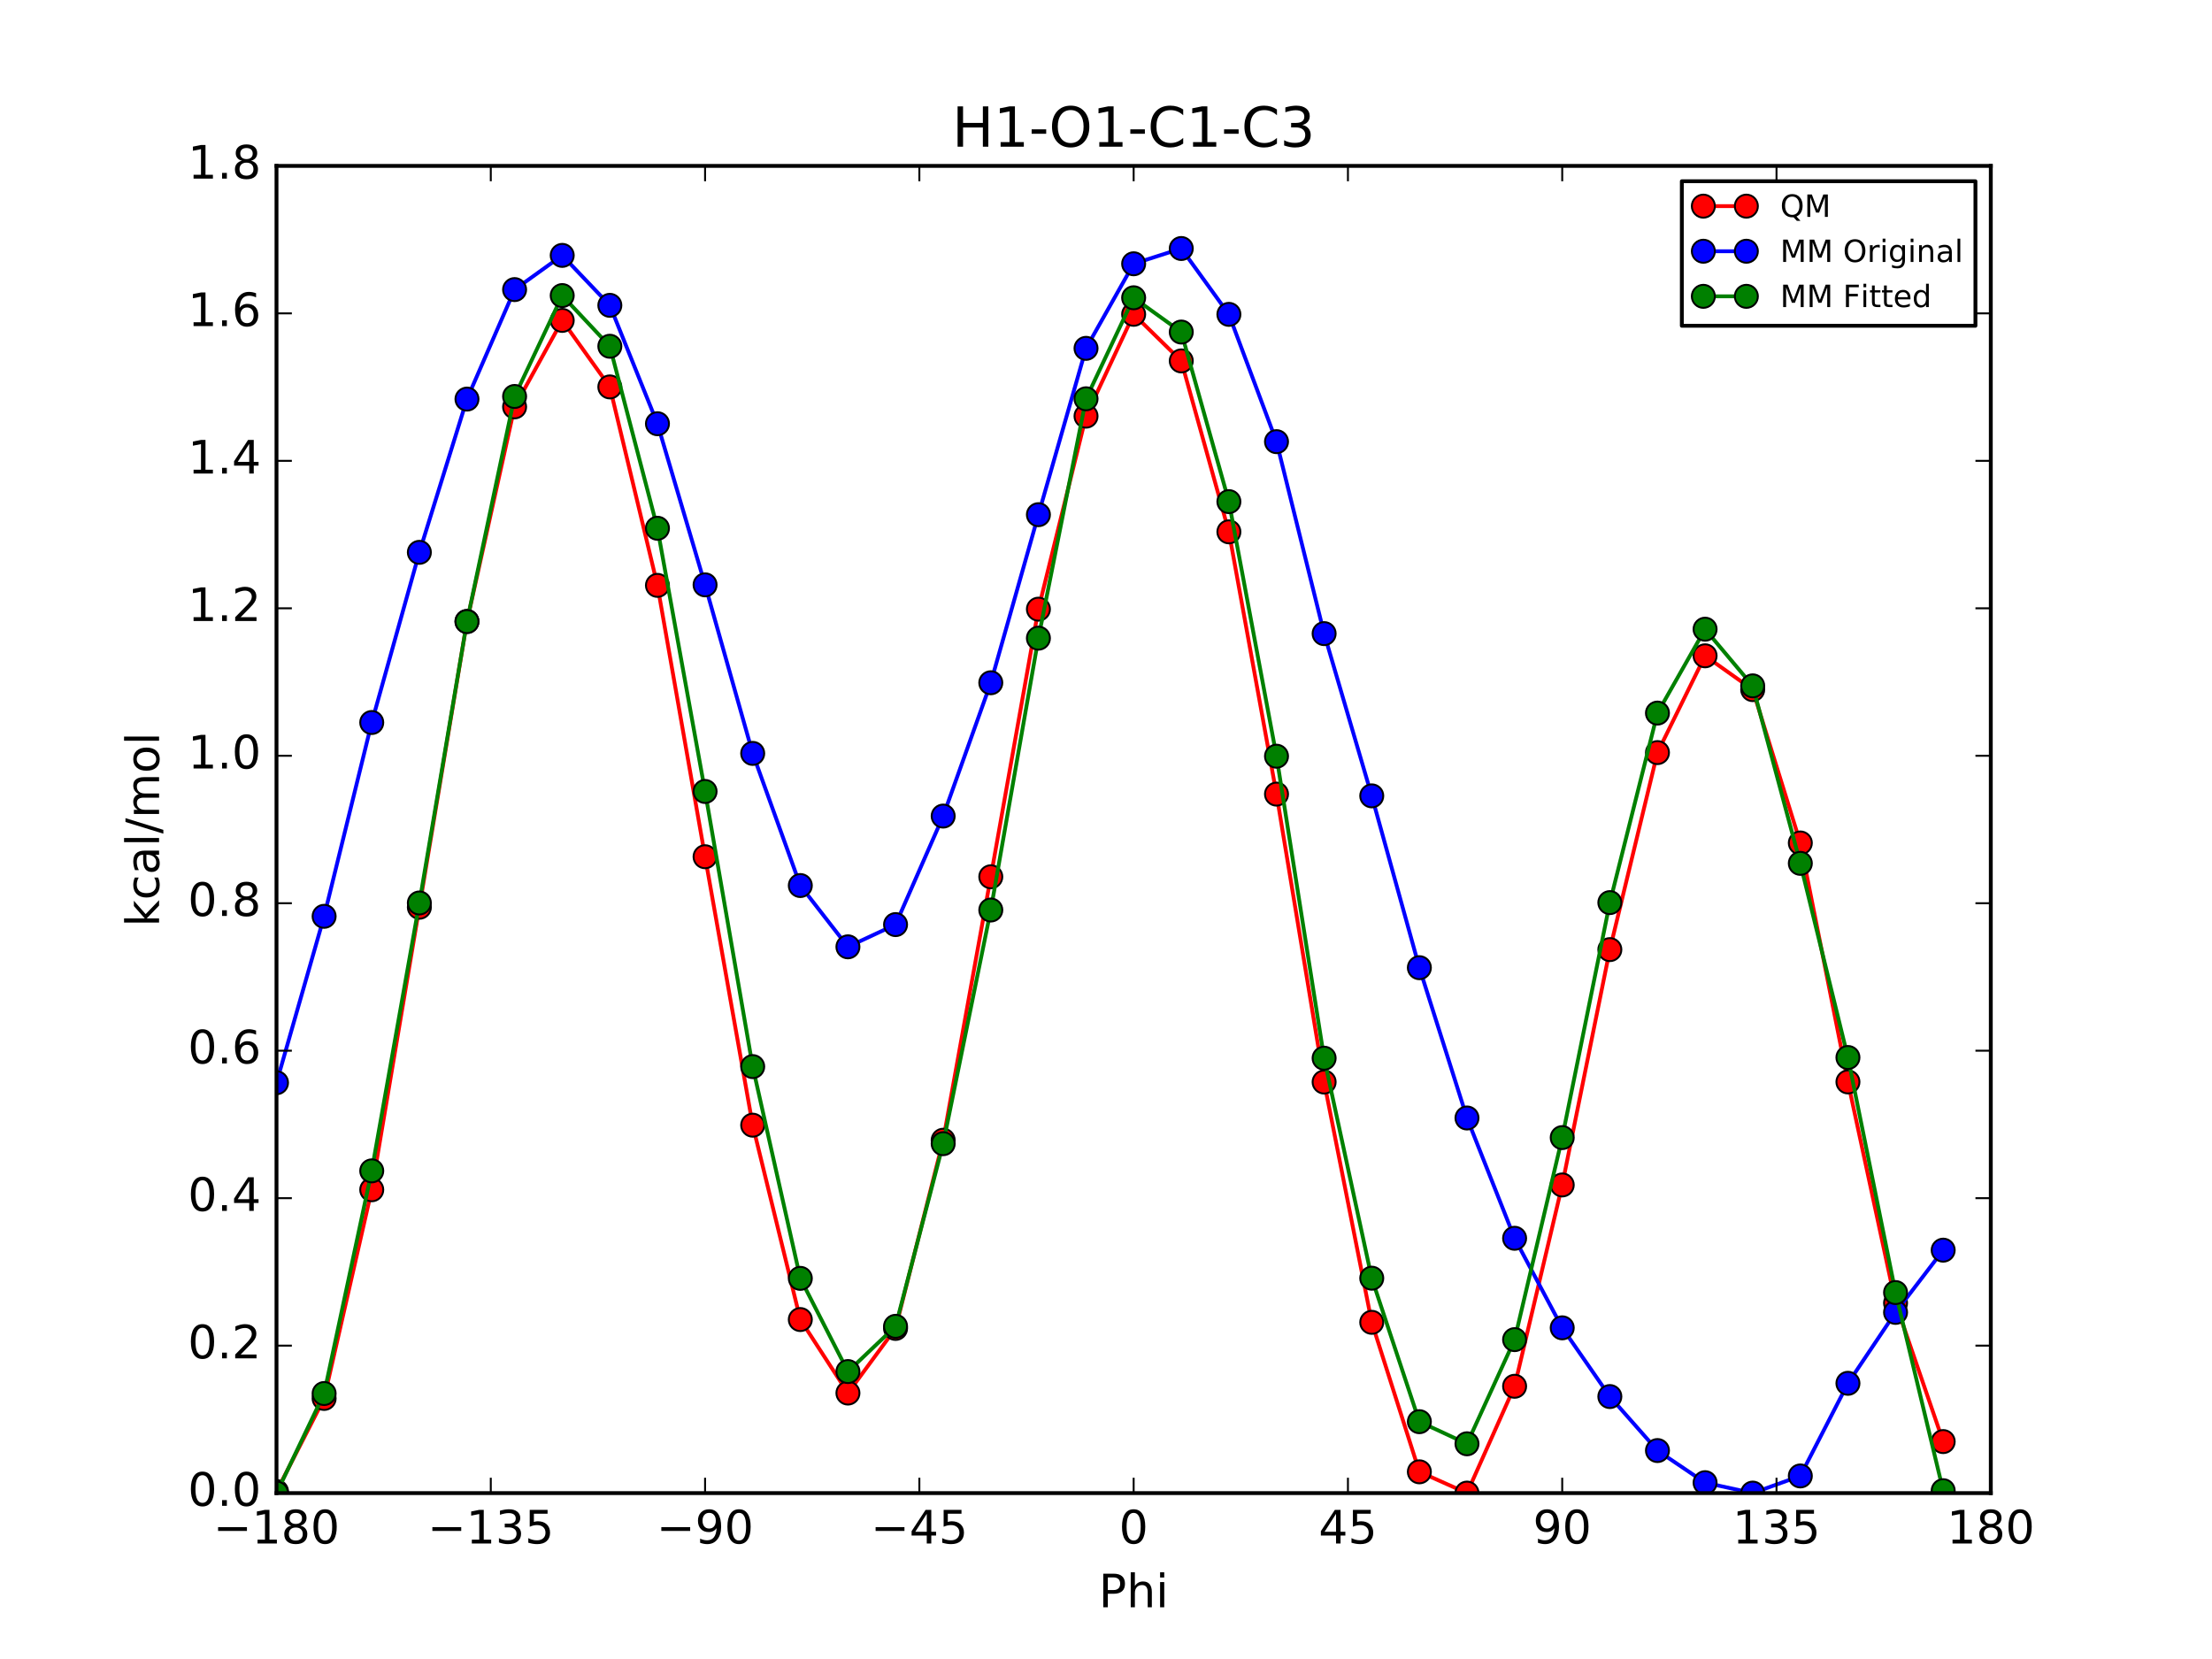 <?xml version="1.0" encoding="utf-8" standalone="no"?>
<!DOCTYPE svg PUBLIC "-//W3C//DTD SVG 1.1//EN"
  "http://www.w3.org/Graphics/SVG/1.1/DTD/svg11.dtd">
<!-- Created with matplotlib (http://matplotlib.org/) -->
<svg height="432pt" version="1.1" viewBox="0 0 576 432" width="576pt" xmlns="http://www.w3.org/2000/svg" xmlns:xlink="http://www.w3.org/1999/xlink">
 <defs>
  <style type="text/css">
*{stroke-linecap:butt;stroke-linejoin:round;stroke-miterlimit:100000;}
  </style>
 </defs>
 <g id="figure_1">
  <g id="patch_1">
   <path d="M 0 432 
L 576 432 
L 576 0 
L 0 0 
z
" style="fill:#ffffff;"/>
  </g>
  <g id="axes_1">
   <g id="patch_2">
    <path d="M 72 388.8 
L 518.4 388.8 
L 518.4 43.2 
L 72 43.2 
z
" style="fill:#ffffff;"/>
   </g>
   <g id="line2d_1">
    <path clip-path="url(#p18ab9694fd)" d="M 72.001 388.392 
L 84.4 364.149 
L 96.8 309.811 
L 109.2 236.25 
L 121.6 161.82 
L 134 105.949 
L 146.4 83.431 
L 158.8 100.755 
L 171.2 152.431 
L 183.6 223.091 
L 196 292.993 
L 208.4 343.609 
L 220.8 362.751 
L 233.2 345.918 
L 245.6 296.912 
L 258 228.31 
L 270.4 158.626 
L 282.8 108.363 
L 295.201 81.844 
L 307.6 93.981 
L 320 138.491 
L 332.4 206.787 
L 344.8 281.761 
L 357.2 344.331 
L 369.6 383.258 
L 382 388.8 
L 394.4 360.983 
L 406.8 308.558 
L 419.2 247.276 
L 431.6 195.975 
L 444 170.773 
L 456.4 179.576 
L 468.8 219.508 
L 481.2 281.731 
L 493.6 339.307 
L 506 375.385 
" style="fill:none;stroke:#ff0000;stroke-linecap:square;"/>
    <defs>
     <path d="M 0 3 
C 0.796 3 1.559 2.684 2.121 2.121 
C 2.684 1.559 3 0.796 3 0 
C 3 -0.796 2.684 -1.559 2.121 -2.121 
C 1.559 -2.684 0.796 -3 0 -3 
C -0.796 -3 -1.559 -2.684 -2.121 -2.121 
C -2.684 -1.559 -3 -0.796 -3 0 
C -3 0.796 -2.684 1.559 -2.121 2.121 
C -1.559 2.684 -0.796 3 0 3 
z
" id="m549c7f0b93" style="stroke:#000000;stroke-width:0.5;"/>
    </defs>
    <g clip-path="url(#p18ab9694fd)">
     <use style="fill:#ff0000;stroke:#000000;stroke-width:0.5;" x="72.001" xlink:href="#m549c7f0b93" y="388.392"/>
     <use style="fill:#ff0000;stroke:#000000;stroke-width:0.5;" x="84.4" xlink:href="#m549c7f0b93" y="364.149"/>
     <use style="fill:#ff0000;stroke:#000000;stroke-width:0.5;" x="96.8" xlink:href="#m549c7f0b93" y="309.811"/>
     <use style="fill:#ff0000;stroke:#000000;stroke-width:0.5;" x="109.2" xlink:href="#m549c7f0b93" y="236.25"/>
     <use style="fill:#ff0000;stroke:#000000;stroke-width:0.5;" x="121.6" xlink:href="#m549c7f0b93" y="161.82"/>
     <use style="fill:#ff0000;stroke:#000000;stroke-width:0.5;" x="134" xlink:href="#m549c7f0b93" y="105.949"/>
     <use style="fill:#ff0000;stroke:#000000;stroke-width:0.5;" x="146.4" xlink:href="#m549c7f0b93" y="83.431"/>
     <use style="fill:#ff0000;stroke:#000000;stroke-width:0.5;" x="158.8" xlink:href="#m549c7f0b93" y="100.755"/>
     <use style="fill:#ff0000;stroke:#000000;stroke-width:0.5;" x="171.2" xlink:href="#m549c7f0b93" y="152.431"/>
     <use style="fill:#ff0000;stroke:#000000;stroke-width:0.5;" x="183.6" xlink:href="#m549c7f0b93" y="223.091"/>
     <use style="fill:#ff0000;stroke:#000000;stroke-width:0.5;" x="196" xlink:href="#m549c7f0b93" y="292.993"/>
     <use style="fill:#ff0000;stroke:#000000;stroke-width:0.5;" x="208.4" xlink:href="#m549c7f0b93" y="343.609"/>
     <use style="fill:#ff0000;stroke:#000000;stroke-width:0.5;" x="220.8" xlink:href="#m549c7f0b93" y="362.751"/>
     <use style="fill:#ff0000;stroke:#000000;stroke-width:0.5;" x="233.2" xlink:href="#m549c7f0b93" y="345.918"/>
     <use style="fill:#ff0000;stroke:#000000;stroke-width:0.5;" x="245.6" xlink:href="#m549c7f0b93" y="296.912"/>
     <use style="fill:#ff0000;stroke:#000000;stroke-width:0.5;" x="258" xlink:href="#m549c7f0b93" y="228.31"/>
     <use style="fill:#ff0000;stroke:#000000;stroke-width:0.5;" x="270.4" xlink:href="#m549c7f0b93" y="158.626"/>
     <use style="fill:#ff0000;stroke:#000000;stroke-width:0.5;" x="282.8" xlink:href="#m549c7f0b93" y="108.363"/>
     <use style="fill:#ff0000;stroke:#000000;stroke-width:0.5;" x="295.201" xlink:href="#m549c7f0b93" y="81.844"/>
     <use style="fill:#ff0000;stroke:#000000;stroke-width:0.5;" x="307.6" xlink:href="#m549c7f0b93" y="93.981"/>
     <use style="fill:#ff0000;stroke:#000000;stroke-width:0.5;" x="320" xlink:href="#m549c7f0b93" y="138.491"/>
     <use style="fill:#ff0000;stroke:#000000;stroke-width:0.5;" x="332.4" xlink:href="#m549c7f0b93" y="206.787"/>
     <use style="fill:#ff0000;stroke:#000000;stroke-width:0.5;" x="344.8" xlink:href="#m549c7f0b93" y="281.761"/>
     <use style="fill:#ff0000;stroke:#000000;stroke-width:0.5;" x="357.2" xlink:href="#m549c7f0b93" y="344.331"/>
     <use style="fill:#ff0000;stroke:#000000;stroke-width:0.5;" x="369.6" xlink:href="#m549c7f0b93" y="383.258"/>
     <use style="fill:#ff0000;stroke:#000000;stroke-width:0.5;" x="382" xlink:href="#m549c7f0b93" y="388.8"/>
     <use style="fill:#ff0000;stroke:#000000;stroke-width:0.5;" x="394.4" xlink:href="#m549c7f0b93" y="360.983"/>
     <use style="fill:#ff0000;stroke:#000000;stroke-width:0.5;" x="406.8" xlink:href="#m549c7f0b93" y="308.558"/>
     <use style="fill:#ff0000;stroke:#000000;stroke-width:0.5;" x="419.2" xlink:href="#m549c7f0b93" y="247.276"/>
     <use style="fill:#ff0000;stroke:#000000;stroke-width:0.5;" x="431.6" xlink:href="#m549c7f0b93" y="195.975"/>
     <use style="fill:#ff0000;stroke:#000000;stroke-width:0.5;" x="444" xlink:href="#m549c7f0b93" y="170.773"/>
     <use style="fill:#ff0000;stroke:#000000;stroke-width:0.5;" x="456.4" xlink:href="#m549c7f0b93" y="179.576"/>
     <use style="fill:#ff0000;stroke:#000000;stroke-width:0.5;" x="468.8" xlink:href="#m549c7f0b93" y="219.508"/>
     <use style="fill:#ff0000;stroke:#000000;stroke-width:0.5;" x="481.2" xlink:href="#m549c7f0b93" y="281.731"/>
     <use style="fill:#ff0000;stroke:#000000;stroke-width:0.5;" x="493.6" xlink:href="#m549c7f0b93" y="339.307"/>
     <use style="fill:#ff0000;stroke:#000000;stroke-width:0.5;" x="506" xlink:href="#m549c7f0b93" y="375.385"/>
    </g>
   </g>
   <g id="line2d_2">
    <path clip-path="url(#p18ab9694fd)" d="M 72.001 281.941 
L 84.4 238.608 
L 96.8 188.138 
L 109.2 143.828 
L 121.6 103.922 
L 134 75.409 
L 146.4 66.503 
L 158.8 79.508 
L 171.2 110.337 
L 183.6 152.294 
L 196 196.183 
L 208.4 230.595 
L 220.8 246.552 
L 233.2 240.761 
L 245.6 212.503 
L 258 177.788 
L 270.4 134.022 
L 282.8 90.71 
L 295.201 68.687 
L 307.6 64.711 
L 320 81.861 
L 332.4 115.009 
L 344.8 164.993 
L 357.2 207.242 
L 369.6 251.984 
L 382 291.122 
L 394.4 322.443 
L 406.8 345.766 
L 419.2 363.661 
L 431.6 377.722 
L 444 386.087 
L 456.4 388.8 
L 468.8 384.334 
L 481.2 360.21 
L 493.6 341.741 
L 506 325.538 
" style="fill:none;stroke:#0000ff;stroke-linecap:square;"/>
    <defs>
     <path d="M 0 3 
C 0.796 3 1.559 2.684 2.121 2.121 
C 2.684 1.559 3 0.796 3 0 
C 3 -0.796 2.684 -1.559 2.121 -2.121 
C 1.559 -2.684 0.796 -3 0 -3 
C -0.796 -3 -1.559 -2.684 -2.121 -2.121 
C -2.684 -1.559 -3 -0.796 -3 0 
C -3 0.796 -2.684 1.559 -2.121 2.121 
C -1.559 2.684 -0.796 3 0 3 
z
" id="m01d3c3a327" style="stroke:#000000;stroke-width:0.5;"/>
    </defs>
    <g clip-path="url(#p18ab9694fd)">
     <use style="fill:#0000ff;stroke:#000000;stroke-width:0.5;" x="72.001" xlink:href="#m01d3c3a327" y="281.941"/>
     <use style="fill:#0000ff;stroke:#000000;stroke-width:0.5;" x="84.4" xlink:href="#m01d3c3a327" y="238.608"/>
     <use style="fill:#0000ff;stroke:#000000;stroke-width:0.5;" x="96.8" xlink:href="#m01d3c3a327" y="188.138"/>
     <use style="fill:#0000ff;stroke:#000000;stroke-width:0.5;" x="109.2" xlink:href="#m01d3c3a327" y="143.828"/>
     <use style="fill:#0000ff;stroke:#000000;stroke-width:0.5;" x="121.6" xlink:href="#m01d3c3a327" y="103.922"/>
     <use style="fill:#0000ff;stroke:#000000;stroke-width:0.5;" x="134" xlink:href="#m01d3c3a327" y="75.409"/>
     <use style="fill:#0000ff;stroke:#000000;stroke-width:0.5;" x="146.4" xlink:href="#m01d3c3a327" y="66.503"/>
     <use style="fill:#0000ff;stroke:#000000;stroke-width:0.5;" x="158.8" xlink:href="#m01d3c3a327" y="79.508"/>
     <use style="fill:#0000ff;stroke:#000000;stroke-width:0.5;" x="171.2" xlink:href="#m01d3c3a327" y="110.337"/>
     <use style="fill:#0000ff;stroke:#000000;stroke-width:0.5;" x="183.6" xlink:href="#m01d3c3a327" y="152.294"/>
     <use style="fill:#0000ff;stroke:#000000;stroke-width:0.5;" x="196" xlink:href="#m01d3c3a327" y="196.183"/>
     <use style="fill:#0000ff;stroke:#000000;stroke-width:0.5;" x="208.4" xlink:href="#m01d3c3a327" y="230.595"/>
     <use style="fill:#0000ff;stroke:#000000;stroke-width:0.5;" x="220.8" xlink:href="#m01d3c3a327" y="246.552"/>
     <use style="fill:#0000ff;stroke:#000000;stroke-width:0.5;" x="233.2" xlink:href="#m01d3c3a327" y="240.761"/>
     <use style="fill:#0000ff;stroke:#000000;stroke-width:0.5;" x="245.6" xlink:href="#m01d3c3a327" y="212.503"/>
     <use style="fill:#0000ff;stroke:#000000;stroke-width:0.5;" x="258" xlink:href="#m01d3c3a327" y="177.788"/>
     <use style="fill:#0000ff;stroke:#000000;stroke-width:0.5;" x="270.4" xlink:href="#m01d3c3a327" y="134.022"/>
     <use style="fill:#0000ff;stroke:#000000;stroke-width:0.5;" x="282.8" xlink:href="#m01d3c3a327" y="90.71"/>
     <use style="fill:#0000ff;stroke:#000000;stroke-width:0.5;" x="295.201" xlink:href="#m01d3c3a327" y="68.687"/>
     <use style="fill:#0000ff;stroke:#000000;stroke-width:0.5;" x="307.6" xlink:href="#m01d3c3a327" y="64.711"/>
     <use style="fill:#0000ff;stroke:#000000;stroke-width:0.5;" x="320" xlink:href="#m01d3c3a327" y="81.861"/>
     <use style="fill:#0000ff;stroke:#000000;stroke-width:0.5;" x="332.4" xlink:href="#m01d3c3a327" y="115.009"/>
     <use style="fill:#0000ff;stroke:#000000;stroke-width:0.5;" x="344.8" xlink:href="#m01d3c3a327" y="164.993"/>
     <use style="fill:#0000ff;stroke:#000000;stroke-width:0.5;" x="357.2" xlink:href="#m01d3c3a327" y="207.242"/>
     <use style="fill:#0000ff;stroke:#000000;stroke-width:0.5;" x="369.6" xlink:href="#m01d3c3a327" y="251.984"/>
     <use style="fill:#0000ff;stroke:#000000;stroke-width:0.5;" x="382" xlink:href="#m01d3c3a327" y="291.122"/>
     <use style="fill:#0000ff;stroke:#000000;stroke-width:0.5;" x="394.4" xlink:href="#m01d3c3a327" y="322.443"/>
     <use style="fill:#0000ff;stroke:#000000;stroke-width:0.5;" x="406.8" xlink:href="#m01d3c3a327" y="345.766"/>
     <use style="fill:#0000ff;stroke:#000000;stroke-width:0.5;" x="419.2" xlink:href="#m01d3c3a327" y="363.661"/>
     <use style="fill:#0000ff;stroke:#000000;stroke-width:0.5;" x="431.6" xlink:href="#m01d3c3a327" y="377.722"/>
     <use style="fill:#0000ff;stroke:#000000;stroke-width:0.5;" x="444" xlink:href="#m01d3c3a327" y="386.087"/>
     <use style="fill:#0000ff;stroke:#000000;stroke-width:0.5;" x="456.4" xlink:href="#m01d3c3a327" y="388.8"/>
     <use style="fill:#0000ff;stroke:#000000;stroke-width:0.5;" x="468.8" xlink:href="#m01d3c3a327" y="384.334"/>
     <use style="fill:#0000ff;stroke:#000000;stroke-width:0.5;" x="481.2" xlink:href="#m01d3c3a327" y="360.21"/>
     <use style="fill:#0000ff;stroke:#000000;stroke-width:0.5;" x="493.6" xlink:href="#m01d3c3a327" y="341.741"/>
     <use style="fill:#0000ff;stroke:#000000;stroke-width:0.5;" x="506" xlink:href="#m01d3c3a327" y="325.538"/>
    </g>
   </g>
   <g id="line2d_3">
    <path clip-path="url(#p18ab9694fd)" d="M 72.001 388.8 
L 84.4 362.87 
L 96.8 304.892 
L 109.2 235.132 
L 121.6 161.854 
L 134 103.237 
L 146.4 76.965 
L 158.8 90.165 
L 171.2 137.559 
L 183.6 206.097 
L 196 277.741 
L 208.4 332.883 
L 220.8 357.15 
L 233.2 345.372 
L 245.6 297.812 
L 258 236.967 
L 270.4 166.179 
L 282.8 103.845 
L 295.201 77.541 
L 307.6 86.465 
L 320 130.623 
L 332.4 196.916 
L 344.8 275.552 
L 357.2 332.837 
L 369.6 370.204 
L 382 375.96 
L 394.4 348.838 
L 406.8 296.227 
L 419.2 235.036 
L 431.6 185.686 
L 444 163.841 
L 456.4 178.598 
L 468.8 224.817 
L 481.2 275.369 
L 493.6 336.58 
L 506 388.173 
" style="fill:none;stroke:#008000;stroke-linecap:square;"/>
    <defs>
     <path d="M 0 3 
C 0.796 3 1.559 2.684 2.121 2.121 
C 2.684 1.559 3 0.796 3 0 
C 3 -0.796 2.684 -1.559 2.121 -2.121 
C 1.559 -2.684 0.796 -3 0 -3 
C -0.796 -3 -1.559 -2.684 -2.121 -2.121 
C -2.684 -1.559 -3 -0.796 -3 0 
C -3 0.796 -2.684 1.559 -2.121 2.121 
C -1.559 2.684 -0.796 3 0 3 
z
" id="mece16e02de" style="stroke:#000000;stroke-width:0.5;"/>
    </defs>
    <g clip-path="url(#p18ab9694fd)">
     <use style="fill:#008000;stroke:#000000;stroke-width:0.5;" x="72.001" xlink:href="#mece16e02de" y="388.8"/>
     <use style="fill:#008000;stroke:#000000;stroke-width:0.5;" x="84.4" xlink:href="#mece16e02de" y="362.87"/>
     <use style="fill:#008000;stroke:#000000;stroke-width:0.5;" x="96.8" xlink:href="#mece16e02de" y="304.892"/>
     <use style="fill:#008000;stroke:#000000;stroke-width:0.5;" x="109.2" xlink:href="#mece16e02de" y="235.132"/>
     <use style="fill:#008000;stroke:#000000;stroke-width:0.5;" x="121.6" xlink:href="#mece16e02de" y="161.854"/>
     <use style="fill:#008000;stroke:#000000;stroke-width:0.5;" x="134" xlink:href="#mece16e02de" y="103.237"/>
     <use style="fill:#008000;stroke:#000000;stroke-width:0.5;" x="146.4" xlink:href="#mece16e02de" y="76.965"/>
     <use style="fill:#008000;stroke:#000000;stroke-width:0.5;" x="158.8" xlink:href="#mece16e02de" y="90.165"/>
     <use style="fill:#008000;stroke:#000000;stroke-width:0.5;" x="171.2" xlink:href="#mece16e02de" y="137.559"/>
     <use style="fill:#008000;stroke:#000000;stroke-width:0.5;" x="183.6" xlink:href="#mece16e02de" y="206.097"/>
     <use style="fill:#008000;stroke:#000000;stroke-width:0.5;" x="196" xlink:href="#mece16e02de" y="277.741"/>
     <use style="fill:#008000;stroke:#000000;stroke-width:0.5;" x="208.4" xlink:href="#mece16e02de" y="332.883"/>
     <use style="fill:#008000;stroke:#000000;stroke-width:0.5;" x="220.8" xlink:href="#mece16e02de" y="357.15"/>
     <use style="fill:#008000;stroke:#000000;stroke-width:0.5;" x="233.2" xlink:href="#mece16e02de" y="345.372"/>
     <use style="fill:#008000;stroke:#000000;stroke-width:0.5;" x="245.6" xlink:href="#mece16e02de" y="297.812"/>
     <use style="fill:#008000;stroke:#000000;stroke-width:0.5;" x="258" xlink:href="#mece16e02de" y="236.967"/>
     <use style="fill:#008000;stroke:#000000;stroke-width:0.5;" x="270.4" xlink:href="#mece16e02de" y="166.179"/>
     <use style="fill:#008000;stroke:#000000;stroke-width:0.5;" x="282.8" xlink:href="#mece16e02de" y="103.845"/>
     <use style="fill:#008000;stroke:#000000;stroke-width:0.5;" x="295.201" xlink:href="#mece16e02de" y="77.541"/>
     <use style="fill:#008000;stroke:#000000;stroke-width:0.5;" x="307.6" xlink:href="#mece16e02de" y="86.465"/>
     <use style="fill:#008000;stroke:#000000;stroke-width:0.5;" x="320" xlink:href="#mece16e02de" y="130.623"/>
     <use style="fill:#008000;stroke:#000000;stroke-width:0.5;" x="332.4" xlink:href="#mece16e02de" y="196.916"/>
     <use style="fill:#008000;stroke:#000000;stroke-width:0.5;" x="344.8" xlink:href="#mece16e02de" y="275.552"/>
     <use style="fill:#008000;stroke:#000000;stroke-width:0.5;" x="357.2" xlink:href="#mece16e02de" y="332.837"/>
     <use style="fill:#008000;stroke:#000000;stroke-width:0.5;" x="369.6" xlink:href="#mece16e02de" y="370.204"/>
     <use style="fill:#008000;stroke:#000000;stroke-width:0.5;" x="382" xlink:href="#mece16e02de" y="375.96"/>
     <use style="fill:#008000;stroke:#000000;stroke-width:0.5;" x="394.4" xlink:href="#mece16e02de" y="348.838"/>
     <use style="fill:#008000;stroke:#000000;stroke-width:0.5;" x="406.8" xlink:href="#mece16e02de" y="296.227"/>
     <use style="fill:#008000;stroke:#000000;stroke-width:0.5;" x="419.2" xlink:href="#mece16e02de" y="235.036"/>
     <use style="fill:#008000;stroke:#000000;stroke-width:0.5;" x="431.6" xlink:href="#mece16e02de" y="185.686"/>
     <use style="fill:#008000;stroke:#000000;stroke-width:0.5;" x="444" xlink:href="#mece16e02de" y="163.841"/>
     <use style="fill:#008000;stroke:#000000;stroke-width:0.5;" x="456.4" xlink:href="#mece16e02de" y="178.598"/>
     <use style="fill:#008000;stroke:#000000;stroke-width:0.5;" x="468.8" xlink:href="#mece16e02de" y="224.817"/>
     <use style="fill:#008000;stroke:#000000;stroke-width:0.5;" x="481.2" xlink:href="#mece16e02de" y="275.369"/>
     <use style="fill:#008000;stroke:#000000;stroke-width:0.5;" x="493.6" xlink:href="#mece16e02de" y="336.58"/>
     <use style="fill:#008000;stroke:#000000;stroke-width:0.5;" x="506" xlink:href="#mece16e02de" y="388.173"/>
    </g>
   </g>
   <g id="patch_3">
    <path d="M 72 388.8 
L 72 43.2 
" style="fill:none;stroke:#000000;stroke-linecap:square;stroke-linejoin:miter;"/>
   </g>
   <g id="patch_4">
    <path d="M 72 388.8 
L 518.4 388.8 
" style="fill:none;stroke:#000000;stroke-linecap:square;stroke-linejoin:miter;"/>
   </g>
   <g id="patch_5">
    <path d="M 518.4 388.8 
L 518.4 43.2 
" style="fill:none;stroke:#000000;stroke-linecap:square;stroke-linejoin:miter;"/>
   </g>
   <g id="patch_6">
    <path d="M 72 43.2 
L 518.4 43.2 
" style="fill:none;stroke:#000000;stroke-linecap:square;stroke-linejoin:miter;"/>
   </g>
   <g id="matplotlib.axis_1">
    <g id="xtick_1">
     <g id="line2d_4">
      <defs>
       <path d="M 0 0 
L 0 -4 
" id="m869a54bdab" style="stroke:#000000;stroke-width:0.5;"/>
      </defs>
      <g>
       <use style="stroke:#000000;stroke-width:0.5;" x="72.0" xlink:href="#m869a54bdab" y="388.8"/>
      </g>
     </g>
     <g id="line2d_5">
      <defs>
       <path d="M 0 0 
L 0 4 
" id="me9885d2e60" style="stroke:#000000;stroke-width:0.5;"/>
      </defs>
      <g>
       <use style="stroke:#000000;stroke-width:0.5;" x="72.0" xlink:href="#me9885d2e60" y="43.2"/>
      </g>
     </g>
     <g id="text_1">
      <!-- −180 -->
      <defs>
       <path d="M 31.781 34.625 
Q 24.75 34.625 20.719 30.859 
Q 16.703 27.094 16.703 20.516 
Q 16.703 13.922 20.719 10.156 
Q 24.75 6.391 31.781 6.391 
Q 38.812 6.391 42.859 10.172 
Q 46.922 13.969 46.922 20.516 
Q 46.922 27.094 42.891 30.859 
Q 38.875 34.625 31.781 34.625 
M 21.922 38.812 
Q 15.578 40.375 12.031 44.719 
Q 8.5 49.078 8.5 55.328 
Q 8.5 64.062 14.719 69.141 
Q 20.953 74.219 31.781 74.219 
Q 42.672 74.219 48.875 69.141 
Q 55.078 64.062 55.078 55.328 
Q 55.078 49.078 51.531 44.719 
Q 48 40.375 41.703 38.812 
Q 48.828 37.156 52.797 32.312 
Q 56.781 27.484 56.781 20.516 
Q 56.781 9.906 50.312 4.234 
Q 43.844 -1.422 31.781 -1.422 
Q 19.734 -1.422 13.25 4.234 
Q 6.781 9.906 6.781 20.516 
Q 6.781 27.484 10.781 32.312 
Q 14.797 37.156 21.922 38.812 
M 18.312 54.391 
Q 18.312 48.734 21.844 45.562 
Q 25.391 42.391 31.781 42.391 
Q 38.141 42.391 41.719 45.562 
Q 45.312 48.734 45.312 54.391 
Q 45.312 60.062 41.719 63.234 
Q 38.141 66.406 31.781 66.406 
Q 25.391 66.406 21.844 63.234 
Q 18.312 60.062 18.312 54.391 
" id="BitstreamVeraSans-Roman-38"/>
       <path d="M 12.406 8.297 
L 28.516 8.297 
L 28.516 63.922 
L 10.984 60.406 
L 10.984 69.391 
L 28.422 72.906 
L 38.281 72.906 
L 38.281 8.297 
L 54.391 8.297 
L 54.391 0 
L 12.406 0 
z
" id="BitstreamVeraSans-Roman-31"/>
       <path d="M 10.594 35.5 
L 73.188 35.5 
L 73.188 27.203 
L 10.594 27.203 
z
" id="BitstreamVeraSans-Roman-2212"/>
       <path d="M 31.781 66.406 
Q 24.172 66.406 20.328 58.906 
Q 16.5 51.422 16.5 36.375 
Q 16.5 21.391 20.328 13.891 
Q 24.172 6.391 31.781 6.391 
Q 39.453 6.391 43.281 13.891 
Q 47.125 21.391 47.125 36.375 
Q 47.125 51.422 43.281 58.906 
Q 39.453 66.406 31.781 66.406 
M 31.781 74.219 
Q 44.047 74.219 50.516 64.516 
Q 56.984 54.828 56.984 36.375 
Q 56.984 17.969 50.516 8.266 
Q 44.047 -1.422 31.781 -1.422 
Q 19.531 -1.422 13.062 8.266 
Q 6.594 17.969 6.594 36.375 
Q 6.594 54.828 13.062 64.516 
Q 19.531 74.219 31.781 74.219 
" id="BitstreamVeraSans-Roman-30"/>
      </defs>
      <g transform="translate(55.52 401.918)scale(0.12 -0.12)">
       <use xlink:href="#BitstreamVeraSans-Roman-2212"/>
       <use x="83.789" xlink:href="#BitstreamVeraSans-Roman-31"/>
       <use x="147.412" xlink:href="#BitstreamVeraSans-Roman-38"/>
       <use x="211.035" xlink:href="#BitstreamVeraSans-Roman-30"/>
      </g>
     </g>
    </g>
    <g id="xtick_2">
     <g id="line2d_6">
      <g>
       <use style="stroke:#000000;stroke-width:0.5;" x="127.8" xlink:href="#m869a54bdab" y="388.8"/>
      </g>
     </g>
     <g id="line2d_7">
      <g>
       <use style="stroke:#000000;stroke-width:0.5;" x="127.8" xlink:href="#me9885d2e60" y="43.2"/>
      </g>
     </g>
     <g id="text_2">
      <!-- −135 -->
      <defs>
       <path d="M 10.797 72.906 
L 49.516 72.906 
L 49.516 64.594 
L 19.828 64.594 
L 19.828 46.734 
Q 21.969 47.469 24.109 47.828 
Q 26.266 48.188 28.422 48.188 
Q 40.625 48.188 47.75 41.5 
Q 54.891 34.812 54.891 23.391 
Q 54.891 11.625 47.562 5.094 
Q 40.234 -1.422 26.906 -1.422 
Q 22.312 -1.422 17.547 -0.641 
Q 12.797 0.141 7.719 1.703 
L 7.719 11.625 
Q 12.109 9.234 16.797 8.062 
Q 21.484 6.891 26.703 6.891 
Q 35.156 6.891 40.078 11.328 
Q 45.016 15.766 45.016 23.391 
Q 45.016 31 40.078 35.438 
Q 35.156 39.891 26.703 39.891 
Q 22.75 39.891 18.812 39.016 
Q 14.891 38.141 10.797 36.281 
z
" id="BitstreamVeraSans-Roman-35"/>
       <path d="M 40.578 39.312 
Q 47.656 37.797 51.625 33 
Q 55.609 28.219 55.609 21.188 
Q 55.609 10.406 48.188 4.484 
Q 40.766 -1.422 27.094 -1.422 
Q 22.516 -1.422 17.656 -0.516 
Q 12.797 0.391 7.625 2.203 
L 7.625 11.719 
Q 11.719 9.328 16.594 8.109 
Q 21.484 6.891 26.812 6.891 
Q 36.078 6.891 40.938 10.547 
Q 45.797 14.203 45.797 21.188 
Q 45.797 27.641 41.281 31.266 
Q 36.766 34.906 28.719 34.906 
L 20.219 34.906 
L 20.219 43.016 
L 29.109 43.016 
Q 36.375 43.016 40.234 45.922 
Q 44.094 48.828 44.094 54.297 
Q 44.094 59.906 40.109 62.906 
Q 36.141 65.922 28.719 65.922 
Q 24.656 65.922 20.016 65.031 
Q 15.375 64.156 9.812 62.312 
L 9.812 71.094 
Q 15.438 72.656 20.344 73.438 
Q 25.25 74.219 29.594 74.219 
Q 40.828 74.219 47.359 69.109 
Q 53.906 64.016 53.906 55.328 
Q 53.906 49.266 50.438 45.094 
Q 46.969 40.922 40.578 39.312 
" id="BitstreamVeraSans-Roman-33"/>
      </defs>
      <g transform="translate(111.32 401.918)scale(0.12 -0.12)">
       <use xlink:href="#BitstreamVeraSans-Roman-2212"/>
       <use x="83.789" xlink:href="#BitstreamVeraSans-Roman-31"/>
       <use x="147.412" xlink:href="#BitstreamVeraSans-Roman-33"/>
       <use x="211.035" xlink:href="#BitstreamVeraSans-Roman-35"/>
      </g>
     </g>
    </g>
    <g id="xtick_3">
     <g id="line2d_8">
      <g>
       <use style="stroke:#000000;stroke-width:0.5;" x="183.6" xlink:href="#m869a54bdab" y="388.8"/>
      </g>
     </g>
     <g id="line2d_9">
      <g>
       <use style="stroke:#000000;stroke-width:0.5;" x="183.6" xlink:href="#me9885d2e60" y="43.2"/>
      </g>
     </g>
     <g id="text_3">
      <!-- −90 -->
      <defs>
       <path d="M 10.984 1.516 
L 10.984 10.5 
Q 14.703 8.734 18.5 7.812 
Q 22.312 6.891 25.984 6.891 
Q 35.75 6.891 40.891 13.453 
Q 46.047 20.016 46.781 33.406 
Q 43.953 29.203 39.594 26.953 
Q 35.25 24.703 29.984 24.703 
Q 19.047 24.703 12.672 31.312 
Q 6.297 37.938 6.297 49.422 
Q 6.297 60.641 12.938 67.422 
Q 19.578 74.219 30.609 74.219 
Q 43.266 74.219 49.922 64.516 
Q 56.594 54.828 56.594 36.375 
Q 56.594 19.141 48.406 8.859 
Q 40.234 -1.422 26.422 -1.422 
Q 22.703 -1.422 18.891 -0.688 
Q 15.094 0.047 10.984 1.516 
M 30.609 32.422 
Q 37.25 32.422 41.125 36.953 
Q 45.016 41.5 45.016 49.422 
Q 45.016 57.281 41.125 61.844 
Q 37.25 66.406 30.609 66.406 
Q 23.969 66.406 20.094 61.844 
Q 16.219 57.281 16.219 49.422 
Q 16.219 41.5 20.094 36.953 
Q 23.969 32.422 30.609 32.422 
" id="BitstreamVeraSans-Roman-39"/>
      </defs>
      <g transform="translate(170.937 401.918)scale(0.12 -0.12)">
       <use xlink:href="#BitstreamVeraSans-Roman-2212"/>
       <use x="83.789" xlink:href="#BitstreamVeraSans-Roman-39"/>
       <use x="147.412" xlink:href="#BitstreamVeraSans-Roman-30"/>
      </g>
     </g>
    </g>
    <g id="xtick_4">
     <g id="line2d_10">
      <g>
       <use style="stroke:#000000;stroke-width:0.5;" x="239.4" xlink:href="#m869a54bdab" y="388.8"/>
      </g>
     </g>
     <g id="line2d_11">
      <g>
       <use style="stroke:#000000;stroke-width:0.5;" x="239.4" xlink:href="#me9885d2e60" y="43.2"/>
      </g>
     </g>
     <g id="text_4">
      <!-- −45 -->
      <defs>
       <path d="M 37.797 64.312 
L 12.891 25.391 
L 37.797 25.391 
z
M 35.203 72.906 
L 47.609 72.906 
L 47.609 25.391 
L 58.016 25.391 
L 58.016 17.188 
L 47.609 17.188 
L 47.609 0 
L 37.797 0 
L 37.797 17.188 
L 4.891 17.188 
L 4.891 26.703 
z
" id="BitstreamVeraSans-Roman-34"/>
      </defs>
      <g transform="translate(226.737 401.918)scale(0.12 -0.12)">
       <use xlink:href="#BitstreamVeraSans-Roman-2212"/>
       <use x="83.789" xlink:href="#BitstreamVeraSans-Roman-34"/>
       <use x="147.412" xlink:href="#BitstreamVeraSans-Roman-35"/>
      </g>
     </g>
    </g>
    <g id="xtick_5">
     <g id="line2d_12">
      <g>
       <use style="stroke:#000000;stroke-width:0.5;" x="295.2" xlink:href="#m869a54bdab" y="388.8"/>
      </g>
     </g>
     <g id="line2d_13">
      <g>
       <use style="stroke:#000000;stroke-width:0.5;" x="295.2" xlink:href="#me9885d2e60" y="43.2"/>
      </g>
     </g>
     <g id="text_5">
      <!-- 0 -->
      <g transform="translate(291.382 401.918)scale(0.12 -0.12)">
       <use xlink:href="#BitstreamVeraSans-Roman-30"/>
      </g>
     </g>
    </g>
    <g id="xtick_6">
     <g id="line2d_14">
      <g>
       <use style="stroke:#000000;stroke-width:0.5;" x="351.0" xlink:href="#m869a54bdab" y="388.8"/>
      </g>
     </g>
     <g id="line2d_15">
      <g>
       <use style="stroke:#000000;stroke-width:0.5;" x="351.0" xlink:href="#me9885d2e60" y="43.2"/>
      </g>
     </g>
     <g id="text_6">
      <!-- 45 -->
      <g transform="translate(343.365 401.918)scale(0.12 -0.12)">
       <use xlink:href="#BitstreamVeraSans-Roman-34"/>
       <use x="63.623" xlink:href="#BitstreamVeraSans-Roman-35"/>
      </g>
     </g>
    </g>
    <g id="xtick_7">
     <g id="line2d_16">
      <g>
       <use style="stroke:#000000;stroke-width:0.5;" x="406.8" xlink:href="#m869a54bdab" y="388.8"/>
      </g>
     </g>
     <g id="line2d_17">
      <g>
       <use style="stroke:#000000;stroke-width:0.5;" x="406.8" xlink:href="#me9885d2e60" y="43.2"/>
      </g>
     </g>
     <g id="text_7">
      <!-- 90 -->
      <g transform="translate(399.165 401.918)scale(0.12 -0.12)">
       <use xlink:href="#BitstreamVeraSans-Roman-39"/>
       <use x="63.623" xlink:href="#BitstreamVeraSans-Roman-30"/>
      </g>
     </g>
    </g>
    <g id="xtick_8">
     <g id="line2d_18">
      <g>
       <use style="stroke:#000000;stroke-width:0.5;" x="462.6" xlink:href="#m869a54bdab" y="388.8"/>
      </g>
     </g>
     <g id="line2d_19">
      <g>
       <use style="stroke:#000000;stroke-width:0.5;" x="462.6" xlink:href="#me9885d2e60" y="43.2"/>
      </g>
     </g>
     <g id="text_8">
      <!-- 135 -->
      <g transform="translate(451.147 401.918)scale(0.12 -0.12)">
       <use xlink:href="#BitstreamVeraSans-Roman-31"/>
       <use x="63.623" xlink:href="#BitstreamVeraSans-Roman-33"/>
       <use x="127.246" xlink:href="#BitstreamVeraSans-Roman-35"/>
      </g>
     </g>
    </g>
    <g id="xtick_9">
     <g id="line2d_20">
      <g>
       <use style="stroke:#000000;stroke-width:0.5;" x="518.4" xlink:href="#m869a54bdab" y="388.8"/>
      </g>
     </g>
     <g id="line2d_21">
      <g>
       <use style="stroke:#000000;stroke-width:0.5;" x="518.4" xlink:href="#me9885d2e60" y="43.2"/>
      </g>
     </g>
     <g id="text_9">
      <!-- 180 -->
      <g transform="translate(506.947 401.918)scale(0.12 -0.12)">
       <use xlink:href="#BitstreamVeraSans-Roman-31"/>
       <use x="63.623" xlink:href="#BitstreamVeraSans-Roman-38"/>
       <use x="127.246" xlink:href="#BitstreamVeraSans-Roman-30"/>
      </g>
     </g>
    </g>
    <g id="text_10">
     <!-- Phi -->
     <defs>
      <path d="M 19.672 64.797 
L 19.672 37.406 
L 32.078 37.406 
Q 38.969 37.406 42.719 40.969 
Q 46.484 44.531 46.484 51.125 
Q 46.484 57.672 42.719 61.234 
Q 38.969 64.797 32.078 64.797 
z
M 9.812 72.906 
L 32.078 72.906 
Q 44.344 72.906 50.609 67.359 
Q 56.891 61.812 56.891 51.125 
Q 56.891 40.328 50.609 34.812 
Q 44.344 29.297 32.078 29.297 
L 19.672 29.297 
L 19.672 0 
L 9.812 0 
z
" id="BitstreamVeraSans-Roman-50"/>
      <path d="M 9.422 54.688 
L 18.406 54.688 
L 18.406 0 
L 9.422 0 
z
M 9.422 75.984 
L 18.406 75.984 
L 18.406 64.594 
L 9.422 64.594 
z
" id="BitstreamVeraSans-Roman-69"/>
      <path d="M 54.891 33.016 
L 54.891 0 
L 45.906 0 
L 45.906 32.719 
Q 45.906 40.484 42.875 44.328 
Q 39.844 48.188 33.797 48.188 
Q 26.516 48.188 22.312 43.547 
Q 18.109 38.922 18.109 30.906 
L 18.109 0 
L 9.078 0 
L 9.078 75.984 
L 18.109 75.984 
L 18.109 46.188 
Q 21.344 51.125 25.703 53.562 
Q 30.078 56 35.797 56 
Q 45.219 56 50.047 50.172 
Q 54.891 44.344 54.891 33.016 
" id="BitstreamVeraSans-Roman-68"/>
     </defs>
     <g transform="translate(286.113 418.532)scale(0.12 -0.12)">
      <use xlink:href="#BitstreamVeraSans-Roman-50"/>
      <use x="60.303" xlink:href="#BitstreamVeraSans-Roman-68"/>
      <use x="123.682" xlink:href="#BitstreamVeraSans-Roman-69"/>
     </g>
    </g>
   </g>
   <g id="matplotlib.axis_2">
    <g id="ytick_1">
     <g id="line2d_22">
      <defs>
       <path d="M 0 0 
L 4 0 
" id="me49ad460f6" style="stroke:#000000;stroke-width:0.5;"/>
      </defs>
      <g>
       <use style="stroke:#000000;stroke-width:0.5;" x="72.0" xlink:href="#me49ad460f6" y="388.8"/>
      </g>
     </g>
     <g id="line2d_23">
      <defs>
       <path d="M 0 0 
L -4 0 
" id="me92f49261c" style="stroke:#000000;stroke-width:0.5;"/>
      </defs>
      <g>
       <use style="stroke:#000000;stroke-width:0.5;" x="518.4" xlink:href="#me92f49261c" y="388.8"/>
      </g>
     </g>
     <g id="text_11">
      <!-- 0.0 -->
      <defs>
       <path d="M 10.688 12.406 
L 21 12.406 
L 21 0 
L 10.688 0 
z
" id="BitstreamVeraSans-Roman-2e"/>
      </defs>
      <g transform="translate(48.916 392.111)scale(0.12 -0.12)">
       <use xlink:href="#BitstreamVeraSans-Roman-30"/>
       <use x="63.623" xlink:href="#BitstreamVeraSans-Roman-2e"/>
       <use x="95.41" xlink:href="#BitstreamVeraSans-Roman-30"/>
      </g>
     </g>
    </g>
    <g id="ytick_2">
     <g id="line2d_24">
      <g>
       <use style="stroke:#000000;stroke-width:0.5;" x="72.0" xlink:href="#me49ad460f6" y="350.4"/>
      </g>
     </g>
     <g id="line2d_25">
      <g>
       <use style="stroke:#000000;stroke-width:0.5;" x="518.4" xlink:href="#me92f49261c" y="350.4"/>
      </g>
     </g>
     <g id="text_12">
      <!-- 0.2 -->
      <defs>
       <path d="M 19.188 8.297 
L 53.609 8.297 
L 53.609 0 
L 7.328 0 
L 7.328 8.297 
Q 12.938 14.109 22.625 23.891 
Q 32.328 33.688 34.812 36.531 
Q 39.547 41.844 41.422 45.531 
Q 43.312 49.219 43.312 52.781 
Q 43.312 58.594 39.234 62.25 
Q 35.156 65.922 28.609 65.922 
Q 23.969 65.922 18.812 64.312 
Q 13.672 62.703 7.812 59.422 
L 7.812 69.391 
Q 13.766 71.781 18.938 73 
Q 24.125 74.219 28.422 74.219 
Q 39.75 74.219 46.484 68.547 
Q 53.219 62.891 53.219 53.422 
Q 53.219 48.922 51.531 44.891 
Q 49.859 40.875 45.406 35.406 
Q 44.188 33.984 37.641 27.219 
Q 31.109 20.453 19.188 8.297 
" id="BitstreamVeraSans-Roman-32"/>
      </defs>
      <g transform="translate(48.916 353.711)scale(0.12 -0.12)">
       <use xlink:href="#BitstreamVeraSans-Roman-30"/>
       <use x="63.623" xlink:href="#BitstreamVeraSans-Roman-2e"/>
       <use x="95.41" xlink:href="#BitstreamVeraSans-Roman-32"/>
      </g>
     </g>
    </g>
    <g id="ytick_3">
     <g id="line2d_26">
      <g>
       <use style="stroke:#000000;stroke-width:0.5;" x="72.0" xlink:href="#me49ad460f6" y="312.0"/>
      </g>
     </g>
     <g id="line2d_27">
      <g>
       <use style="stroke:#000000;stroke-width:0.5;" x="518.4" xlink:href="#me92f49261c" y="312.0"/>
      </g>
     </g>
     <g id="text_13">
      <!-- 0.4 -->
      <g transform="translate(48.916 315.311)scale(0.12 -0.12)">
       <use xlink:href="#BitstreamVeraSans-Roman-30"/>
       <use x="63.623" xlink:href="#BitstreamVeraSans-Roman-2e"/>
       <use x="95.41" xlink:href="#BitstreamVeraSans-Roman-34"/>
      </g>
     </g>
    </g>
    <g id="ytick_4">
     <g id="line2d_28">
      <g>
       <use style="stroke:#000000;stroke-width:0.5;" x="72.0" xlink:href="#me49ad460f6" y="273.6"/>
      </g>
     </g>
     <g id="line2d_29">
      <g>
       <use style="stroke:#000000;stroke-width:0.5;" x="518.4" xlink:href="#me92f49261c" y="273.6"/>
      </g>
     </g>
     <g id="text_14">
      <!-- 0.6 -->
      <defs>
       <path d="M 33.016 40.375 
Q 26.375 40.375 22.484 35.828 
Q 18.609 31.297 18.609 23.391 
Q 18.609 15.531 22.484 10.953 
Q 26.375 6.391 33.016 6.391 
Q 39.656 6.391 43.531 10.953 
Q 47.406 15.531 47.406 23.391 
Q 47.406 31.297 43.531 35.828 
Q 39.656 40.375 33.016 40.375 
M 52.594 71.297 
L 52.594 62.312 
Q 48.875 64.062 45.094 64.984 
Q 41.312 65.922 37.594 65.922 
Q 27.828 65.922 22.672 59.328 
Q 17.531 52.734 16.797 39.406 
Q 19.672 43.656 24.016 45.922 
Q 28.375 48.188 33.594 48.188 
Q 44.578 48.188 50.953 41.516 
Q 57.328 34.859 57.328 23.391 
Q 57.328 12.156 50.688 5.359 
Q 44.047 -1.422 33.016 -1.422 
Q 20.359 -1.422 13.672 8.266 
Q 6.984 17.969 6.984 36.375 
Q 6.984 53.656 15.188 63.938 
Q 23.391 74.219 37.203 74.219 
Q 40.922 74.219 44.703 73.484 
Q 48.484 72.75 52.594 71.297 
" id="BitstreamVeraSans-Roman-36"/>
      </defs>
      <g transform="translate(48.916 276.911)scale(0.12 -0.12)">
       <use xlink:href="#BitstreamVeraSans-Roman-30"/>
       <use x="63.623" xlink:href="#BitstreamVeraSans-Roman-2e"/>
       <use x="95.41" xlink:href="#BitstreamVeraSans-Roman-36"/>
      </g>
     </g>
    </g>
    <g id="ytick_5">
     <g id="line2d_30">
      <g>
       <use style="stroke:#000000;stroke-width:0.5;" x="72.0" xlink:href="#me49ad460f6" y="235.2"/>
      </g>
     </g>
     <g id="line2d_31">
      <g>
       <use style="stroke:#000000;stroke-width:0.5;" x="518.4" xlink:href="#me92f49261c" y="235.2"/>
      </g>
     </g>
     <g id="text_15">
      <!-- 0.8 -->
      <g transform="translate(48.916 238.511)scale(0.12 -0.12)">
       <use xlink:href="#BitstreamVeraSans-Roman-30"/>
       <use x="63.623" xlink:href="#BitstreamVeraSans-Roman-2e"/>
       <use x="95.41" xlink:href="#BitstreamVeraSans-Roman-38"/>
      </g>
     </g>
    </g>
    <g id="ytick_6">
     <g id="line2d_32">
      <g>
       <use style="stroke:#000000;stroke-width:0.5;" x="72.0" xlink:href="#me49ad460f6" y="196.8"/>
      </g>
     </g>
     <g id="line2d_33">
      <g>
       <use style="stroke:#000000;stroke-width:0.5;" x="518.4" xlink:href="#me92f49261c" y="196.8"/>
      </g>
     </g>
     <g id="text_16">
      <!-- 1.0 -->
      <g transform="translate(48.916 200.111)scale(0.12 -0.12)">
       <use xlink:href="#BitstreamVeraSans-Roman-31"/>
       <use x="63.623" xlink:href="#BitstreamVeraSans-Roman-2e"/>
       <use x="95.41" xlink:href="#BitstreamVeraSans-Roman-30"/>
      </g>
     </g>
    </g>
    <g id="ytick_7">
     <g id="line2d_34">
      <g>
       <use style="stroke:#000000;stroke-width:0.5;" x="72.0" xlink:href="#me49ad460f6" y="158.4"/>
      </g>
     </g>
     <g id="line2d_35">
      <g>
       <use style="stroke:#000000;stroke-width:0.5;" x="518.4" xlink:href="#me92f49261c" y="158.4"/>
      </g>
     </g>
     <g id="text_17">
      <!-- 1.2 -->
      <g transform="translate(48.916 161.711)scale(0.12 -0.12)">
       <use xlink:href="#BitstreamVeraSans-Roman-31"/>
       <use x="63.623" xlink:href="#BitstreamVeraSans-Roman-2e"/>
       <use x="95.41" xlink:href="#BitstreamVeraSans-Roman-32"/>
      </g>
     </g>
    </g>
    <g id="ytick_8">
     <g id="line2d_36">
      <g>
       <use style="stroke:#000000;stroke-width:0.5;" x="72.0" xlink:href="#me49ad460f6" y="120.0"/>
      </g>
     </g>
     <g id="line2d_37">
      <g>
       <use style="stroke:#000000;stroke-width:0.5;" x="518.4" xlink:href="#me92f49261c" y="120.0"/>
      </g>
     </g>
     <g id="text_18">
      <!-- 1.4 -->
      <g transform="translate(48.916 123.311)scale(0.12 -0.12)">
       <use xlink:href="#BitstreamVeraSans-Roman-31"/>
       <use x="63.623" xlink:href="#BitstreamVeraSans-Roman-2e"/>
       <use x="95.41" xlink:href="#BitstreamVeraSans-Roman-34"/>
      </g>
     </g>
    </g>
    <g id="ytick_9">
     <g id="line2d_38">
      <g>
       <use style="stroke:#000000;stroke-width:0.5;" x="72.0" xlink:href="#me49ad460f6" y="81.6"/>
      </g>
     </g>
     <g id="line2d_39">
      <g>
       <use style="stroke:#000000;stroke-width:0.5;" x="518.4" xlink:href="#me92f49261c" y="81.6"/>
      </g>
     </g>
     <g id="text_19">
      <!-- 1.6 -->
      <g transform="translate(48.916 84.911)scale(0.12 -0.12)">
       <use xlink:href="#BitstreamVeraSans-Roman-31"/>
       <use x="63.623" xlink:href="#BitstreamVeraSans-Roman-2e"/>
       <use x="95.41" xlink:href="#BitstreamVeraSans-Roman-36"/>
      </g>
     </g>
    </g>
    <g id="ytick_10">
     <g id="line2d_40">
      <g>
       <use style="stroke:#000000;stroke-width:0.5;" x="72.0" xlink:href="#me49ad460f6" y="43.2"/>
      </g>
     </g>
     <g id="line2d_41">
      <g>
       <use style="stroke:#000000;stroke-width:0.5;" x="518.4" xlink:href="#me92f49261c" y="43.2"/>
      </g>
     </g>
     <g id="text_20">
      <!-- 1.8 -->
      <g transform="translate(48.916 46.511)scale(0.12 -0.12)">
       <use xlink:href="#BitstreamVeraSans-Roman-31"/>
       <use x="63.623" xlink:href="#BitstreamVeraSans-Roman-2e"/>
       <use x="95.41" xlink:href="#BitstreamVeraSans-Roman-38"/>
      </g>
     </g>
    </g>
    <g id="text_21">
     <!-- kcal/mol -->
     <defs>
      <path d="M 34.281 27.484 
Q 23.391 27.484 19.188 25 
Q 14.984 22.516 14.984 16.5 
Q 14.984 11.719 18.141 8.906 
Q 21.297 6.109 26.703 6.109 
Q 34.188 6.109 38.703 11.406 
Q 43.219 16.703 43.219 25.484 
L 43.219 27.484 
z
M 52.203 31.203 
L 52.203 0 
L 43.219 0 
L 43.219 8.297 
Q 40.141 3.328 35.547 0.953 
Q 30.953 -1.422 24.312 -1.422 
Q 15.922 -1.422 10.953 3.297 
Q 6 8.016 6 15.922 
Q 6 25.141 12.172 29.828 
Q 18.359 34.516 30.609 34.516 
L 43.219 34.516 
L 43.219 35.406 
Q 43.219 41.609 39.141 45 
Q 35.062 48.391 27.688 48.391 
Q 23 48.391 18.547 47.266 
Q 14.109 46.141 10.016 43.891 
L 10.016 52.203 
Q 14.938 54.109 19.578 55.047 
Q 24.219 56 28.609 56 
Q 40.484 56 46.344 49.844 
Q 52.203 43.703 52.203 31.203 
" id="BitstreamVeraSans-Roman-61"/>
      <path d="M 25.391 72.906 
L 33.688 72.906 
L 8.297 -9.281 
L 0 -9.281 
z
" id="BitstreamVeraSans-Roman-2f"/>
      <path d="M 9.078 75.984 
L 18.109 75.984 
L 18.109 31.109 
L 44.922 54.688 
L 56.391 54.688 
L 27.391 29.109 
L 57.625 0 
L 45.906 0 
L 18.109 26.703 
L 18.109 0 
L 9.078 0 
z
" id="BitstreamVeraSans-Roman-6b"/>
      <path d="M 48.781 52.594 
L 48.781 44.188 
Q 44.969 46.297 41.141 47.344 
Q 37.312 48.391 33.406 48.391 
Q 24.656 48.391 19.812 42.844 
Q 14.984 37.312 14.984 27.297 
Q 14.984 17.281 19.812 11.734 
Q 24.656 6.203 33.406 6.203 
Q 37.312 6.203 41.141 7.25 
Q 44.969 8.297 48.781 10.406 
L 48.781 2.094 
Q 45.016 0.344 40.984 -0.531 
Q 36.969 -1.422 32.422 -1.422 
Q 20.062 -1.422 12.781 6.344 
Q 5.516 14.109 5.516 27.297 
Q 5.516 40.672 12.859 48.328 
Q 20.219 56 33.016 56 
Q 37.156 56 41.109 55.141 
Q 45.062 54.297 48.781 52.594 
" id="BitstreamVeraSans-Roman-63"/>
      <path d="M 9.422 75.984 
L 18.406 75.984 
L 18.406 0 
L 9.422 0 
z
" id="BitstreamVeraSans-Roman-6c"/>
      <path d="M 52 44.188 
Q 55.375 50.25 60.062 53.125 
Q 64.75 56 71.094 56 
Q 79.641 56 84.281 50.016 
Q 88.922 44.047 88.922 33.016 
L 88.922 0 
L 79.891 0 
L 79.891 32.719 
Q 79.891 40.578 77.094 44.375 
Q 74.312 48.188 68.609 48.188 
Q 61.625 48.188 57.562 43.547 
Q 53.516 38.922 53.516 30.906 
L 53.516 0 
L 44.484 0 
L 44.484 32.719 
Q 44.484 40.625 41.703 44.406 
Q 38.922 48.188 33.109 48.188 
Q 26.219 48.188 22.156 43.531 
Q 18.109 38.875 18.109 30.906 
L 18.109 0 
L 9.078 0 
L 9.078 54.688 
L 18.109 54.688 
L 18.109 46.188 
Q 21.188 51.219 25.484 53.609 
Q 29.781 56 35.688 56 
Q 41.656 56 45.828 52.969 
Q 50 49.953 52 44.188 
" id="BitstreamVeraSans-Roman-6d"/>
      <path d="M 30.609 48.391 
Q 23.391 48.391 19.188 42.75 
Q 14.984 37.109 14.984 27.297 
Q 14.984 17.484 19.156 11.844 
Q 23.344 6.203 30.609 6.203 
Q 37.797 6.203 41.984 11.859 
Q 46.188 17.531 46.188 27.297 
Q 46.188 37.016 41.984 42.703 
Q 37.797 48.391 30.609 48.391 
M 30.609 56 
Q 42.328 56 49.016 48.375 
Q 55.719 40.766 55.719 27.297 
Q 55.719 13.875 49.016 6.219 
Q 42.328 -1.422 30.609 -1.422 
Q 18.844 -1.422 12.172 6.219 
Q 5.516 13.875 5.516 27.297 
Q 5.516 40.766 12.172 48.375 
Q 18.844 56 30.609 56 
" id="BitstreamVeraSans-Roman-6f"/>
     </defs>
     <g transform="translate(41.421 241.321)rotate(-90.0)scale(0.12 -0.12)">
      <use xlink:href="#BitstreamVeraSans-Roman-6b"/>
      <use x="57.91" xlink:href="#BitstreamVeraSans-Roman-63"/>
      <use x="112.891" xlink:href="#BitstreamVeraSans-Roman-61"/>
      <use x="174.17" xlink:href="#BitstreamVeraSans-Roman-6c"/>
      <use x="201.953" xlink:href="#BitstreamVeraSans-Roman-2f"/>
      <use x="235.645" xlink:href="#BitstreamVeraSans-Roman-6d"/>
      <use x="333.057" xlink:href="#BitstreamVeraSans-Roman-6f"/>
      <use x="394.238" xlink:href="#BitstreamVeraSans-Roman-6c"/>
     </g>
    </g>
   </g>
   <g id="text_22">
    <!-- H1-O1-C1-C3 -->
    <defs>
     <path d="M 4.891 31.391 
L 31.203 31.391 
L 31.203 23.391 
L 4.891 23.391 
z
" id="BitstreamVeraSans-Roman-2d"/>
     <path d="M 39.406 66.219 
Q 28.656 66.219 22.328 58.203 
Q 16.016 50.203 16.016 36.375 
Q 16.016 22.609 22.328 14.594 
Q 28.656 6.594 39.406 6.594 
Q 50.141 6.594 56.422 14.594 
Q 62.703 22.609 62.703 36.375 
Q 62.703 50.203 56.422 58.203 
Q 50.141 66.219 39.406 66.219 
M 39.406 74.219 
Q 54.734 74.219 63.906 63.938 
Q 73.094 53.656 73.094 36.375 
Q 73.094 19.141 63.906 8.859 
Q 54.734 -1.422 39.406 -1.422 
Q 24.031 -1.422 14.812 8.828 
Q 5.609 19.094 5.609 36.375 
Q 5.609 53.656 14.812 63.938 
Q 24.031 74.219 39.406 74.219 
" id="BitstreamVeraSans-Roman-4f"/>
     <path d="M 64.406 67.281 
L 64.406 56.891 
Q 59.422 61.531 53.781 63.812 
Q 48.141 66.109 41.797 66.109 
Q 29.297 66.109 22.656 58.469 
Q 16.016 50.828 16.016 36.375 
Q 16.016 21.969 22.656 14.328 
Q 29.297 6.688 41.797 6.688 
Q 48.141 6.688 53.781 8.984 
Q 59.422 11.281 64.406 15.922 
L 64.406 5.609 
Q 59.234 2.094 53.438 0.328 
Q 47.656 -1.422 41.219 -1.422 
Q 24.656 -1.422 15.125 8.703 
Q 5.609 18.844 5.609 36.375 
Q 5.609 53.953 15.125 64.078 
Q 24.656 74.219 41.219 74.219 
Q 47.75 74.219 53.531 72.484 
Q 59.328 70.75 64.406 67.281 
" id="BitstreamVeraSans-Roman-43"/>
     <path d="M 9.812 72.906 
L 19.672 72.906 
L 19.672 43.016 
L 55.516 43.016 
L 55.516 72.906 
L 65.375 72.906 
L 65.375 0 
L 55.516 0 
L 55.516 34.719 
L 19.672 34.719 
L 19.672 0 
L 9.812 0 
z
" id="BitstreamVeraSans-Roman-48"/>
    </defs>
    <g transform="translate(247.943 38.2)scale(0.144 -0.144)">
     <use xlink:href="#BitstreamVeraSans-Roman-48"/>
     <use x="75.195" xlink:href="#BitstreamVeraSans-Roman-31"/>
     <use x="138.818" xlink:href="#BitstreamVeraSans-Roman-2d"/>
     <use x="174.934" xlink:href="#BitstreamVeraSans-Roman-4f"/>
     <use x="253.645" xlink:href="#BitstreamVeraSans-Roman-31"/>
     <use x="317.268" xlink:href="#BitstreamVeraSans-Roman-2d"/>
     <use x="353.352" xlink:href="#BitstreamVeraSans-Roman-43"/>
     <use x="423.176" xlink:href="#BitstreamVeraSans-Roman-31"/>
     <use x="486.799" xlink:href="#BitstreamVeraSans-Roman-2d"/>
     <use x="522.883" xlink:href="#BitstreamVeraSans-Roman-43"/>
     <use x="592.707" xlink:href="#BitstreamVeraSans-Roman-33"/>
    </g>
   </g>
   <g id="legend_1">
    <g id="patch_7">
     <path d="M 437.947 84.828 
L 514.4 84.828 
L 514.4 47.2 
L 437.947 47.2 
z
" style="fill:#ffffff;stroke:#000000;stroke-linejoin:miter;"/>
    </g>
    <g id="line2d_42">
     <path d="M 443.548 53.679 
L 454.748 53.679 
" style="fill:none;stroke:#ff0000;stroke-linecap:square;"/>
    </g>
    <g id="line2d_43">
     <g>
      <use style="fill:#ff0000;stroke:#000000;stroke-width:0.5;" x="443.548" xlink:href="#m549c7f0b93" y="53.679"/>
      <use style="fill:#ff0000;stroke:#000000;stroke-width:0.5;" x="454.748" xlink:href="#m549c7f0b93" y="53.679"/>
     </g>
    </g>
    <g id="text_23">
     <!-- QM -->
     <defs>
      <path d="M 9.812 72.906 
L 24.516 72.906 
L 43.109 23.297 
L 61.812 72.906 
L 76.516 72.906 
L 76.516 0 
L 66.891 0 
L 66.891 64.016 
L 48.094 14.016 
L 38.188 14.016 
L 19.391 64.016 
L 19.391 0 
L 9.812 0 
z
" id="BitstreamVeraSans-Roman-4d"/>
      <path d="M 39.406 66.219 
Q 28.656 66.219 22.328 58.203 
Q 16.016 50.203 16.016 36.375 
Q 16.016 22.609 22.328 14.594 
Q 28.656 6.594 39.406 6.594 
Q 50.141 6.594 56.422 14.594 
Q 62.703 22.609 62.703 36.375 
Q 62.703 50.203 56.422 58.203 
Q 50.141 66.219 39.406 66.219 
M 53.219 1.312 
L 66.219 -12.891 
L 54.297 -12.891 
L 43.5 -1.219 
Q 41.891 -1.312 41.031 -1.359 
Q 40.188 -1.422 39.406 -1.422 
Q 24.031 -1.422 14.812 8.859 
Q 5.609 19.141 5.609 36.375 
Q 5.609 53.656 14.812 63.938 
Q 24.031 74.219 39.406 74.219 
Q 54.734 74.219 63.906 63.938 
Q 73.094 53.656 73.094 36.375 
Q 73.094 23.688 67.984 14.641 
Q 62.891 5.609 53.219 1.312 
" id="BitstreamVeraSans-Roman-51"/>
     </defs>
     <g transform="translate(463.548 56.479)scale(0.08 -0.08)">
      <use xlink:href="#BitstreamVeraSans-Roman-51"/>
      <use x="78.711" xlink:href="#BitstreamVeraSans-Roman-4d"/>
     </g>
    </g>
    <g id="line2d_44">
     <path d="M 443.548 65.421 
L 454.748 65.421 
" style="fill:none;stroke:#0000ff;stroke-linecap:square;"/>
    </g>
    <g id="line2d_45">
     <g>
      <use style="fill:#0000ff;stroke:#000000;stroke-width:0.5;" x="443.548" xlink:href="#m01d3c3a327" y="65.421"/>
      <use style="fill:#0000ff;stroke:#000000;stroke-width:0.5;" x="454.748" xlink:href="#m01d3c3a327" y="65.421"/>
     </g>
    </g>
    <g id="text_24">
     <!-- MM Original -->
     <defs>
      <path d="M 45.406 27.984 
Q 45.406 37.75 41.375 43.109 
Q 37.359 48.484 30.078 48.484 
Q 22.859 48.484 18.828 43.109 
Q 14.797 37.75 14.797 27.984 
Q 14.797 18.266 18.828 12.891 
Q 22.859 7.516 30.078 7.516 
Q 37.359 7.516 41.375 12.891 
Q 45.406 18.266 45.406 27.984 
M 54.391 6.781 
Q 54.391 -7.172 48.188 -13.984 
Q 42 -20.797 29.203 -20.797 
Q 24.469 -20.797 20.266 -20.094 
Q 16.062 -19.391 12.109 -17.922 
L 12.109 -9.188 
Q 16.062 -11.328 19.922 -12.344 
Q 23.781 -13.375 27.781 -13.375 
Q 36.625 -13.375 41.016 -8.766 
Q 45.406 -4.156 45.406 5.172 
L 45.406 9.625 
Q 42.625 4.781 38.281 2.391 
Q 33.938 0 27.875 0 
Q 17.828 0 11.672 7.656 
Q 5.516 15.328 5.516 27.984 
Q 5.516 40.672 11.672 48.328 
Q 17.828 56 27.875 56 
Q 33.938 56 38.281 53.609 
Q 42.625 51.219 45.406 46.391 
L 45.406 54.688 
L 54.391 54.688 
z
" id="BitstreamVeraSans-Roman-67"/>
      <path id="BitstreamVeraSans-Roman-20"/>
      <path d="M 41.109 46.297 
Q 39.594 47.172 37.812 47.578 
Q 36.031 48 33.891 48 
Q 26.266 48 22.188 43.047 
Q 18.109 38.094 18.109 28.812 
L 18.109 0 
L 9.078 0 
L 9.078 54.688 
L 18.109 54.688 
L 18.109 46.188 
Q 20.953 51.172 25.484 53.578 
Q 30.031 56 36.531 56 
Q 37.453 56 38.578 55.875 
Q 39.703 55.766 41.062 55.516 
z
" id="BitstreamVeraSans-Roman-72"/>
      <path d="M 54.891 33.016 
L 54.891 0 
L 45.906 0 
L 45.906 32.719 
Q 45.906 40.484 42.875 44.328 
Q 39.844 48.188 33.797 48.188 
Q 26.516 48.188 22.312 43.547 
Q 18.109 38.922 18.109 30.906 
L 18.109 0 
L 9.078 0 
L 9.078 54.688 
L 18.109 54.688 
L 18.109 46.188 
Q 21.344 51.125 25.703 53.562 
Q 30.078 56 35.797 56 
Q 45.219 56 50.047 50.172 
Q 54.891 44.344 54.891 33.016 
" id="BitstreamVeraSans-Roman-6e"/>
     </defs>
     <g transform="translate(463.548 68.221)scale(0.08 -0.08)">
      <use xlink:href="#BitstreamVeraSans-Roman-4d"/>
      <use x="86.279" xlink:href="#BitstreamVeraSans-Roman-4d"/>
      <use x="172.559" xlink:href="#BitstreamVeraSans-Roman-20"/>
      <use x="204.346" xlink:href="#BitstreamVeraSans-Roman-4f"/>
      <use x="283.057" xlink:href="#BitstreamVeraSans-Roman-72"/>
      <use x="324.17" xlink:href="#BitstreamVeraSans-Roman-69"/>
      <use x="351.953" xlink:href="#BitstreamVeraSans-Roman-67"/>
      <use x="415.43" xlink:href="#BitstreamVeraSans-Roman-69"/>
      <use x="443.213" xlink:href="#BitstreamVeraSans-Roman-6e"/>
      <use x="506.592" xlink:href="#BitstreamVeraSans-Roman-61"/>
      <use x="567.871" xlink:href="#BitstreamVeraSans-Roman-6c"/>
     </g>
    </g>
    <g id="line2d_46">
     <path d="M 443.548 77.164 
L 454.748 77.164 
" style="fill:none;stroke:#008000;stroke-linecap:square;"/>
    </g>
    <g id="line2d_47">
     <g>
      <use style="fill:#008000;stroke:#000000;stroke-width:0.5;" x="443.548" xlink:href="#mece16e02de" y="77.164"/>
      <use style="fill:#008000;stroke:#000000;stroke-width:0.5;" x="454.748" xlink:href="#mece16e02de" y="77.164"/>
     </g>
    </g>
    <g id="text_25">
     <!-- MM Fitted -->
     <defs>
      <path d="M 9.812 72.906 
L 51.703 72.906 
L 51.703 64.594 
L 19.672 64.594 
L 19.672 43.109 
L 48.578 43.109 
L 48.578 34.812 
L 19.672 34.812 
L 19.672 0 
L 9.812 0 
z
" id="BitstreamVeraSans-Roman-46"/>
      <path d="M 18.312 70.219 
L 18.312 54.688 
L 36.812 54.688 
L 36.812 47.703 
L 18.312 47.703 
L 18.312 18.016 
Q 18.312 11.328 20.141 9.422 
Q 21.969 7.516 27.594 7.516 
L 36.812 7.516 
L 36.812 0 
L 27.594 0 
Q 17.188 0 13.234 3.875 
Q 9.281 7.766 9.281 18.016 
L 9.281 47.703 
L 2.688 47.703 
L 2.688 54.688 
L 9.281 54.688 
L 9.281 70.219 
z
" id="BitstreamVeraSans-Roman-74"/>
      <path d="M 56.203 29.594 
L 56.203 25.203 
L 14.891 25.203 
Q 15.484 15.922 20.484 11.062 
Q 25.484 6.203 34.422 6.203 
Q 39.594 6.203 44.453 7.469 
Q 49.312 8.734 54.109 11.281 
L 54.109 2.781 
Q 49.266 0.734 44.188 -0.344 
Q 39.109 -1.422 33.891 -1.422 
Q 20.797 -1.422 13.156 6.188 
Q 5.516 13.812 5.516 26.812 
Q 5.516 40.234 12.766 48.109 
Q 20.016 56 32.328 56 
Q 43.359 56 49.781 48.891 
Q 56.203 41.797 56.203 29.594 
M 47.219 32.234 
Q 47.125 39.594 43.094 43.984 
Q 39.062 48.391 32.422 48.391 
Q 24.906 48.391 20.391 44.141 
Q 15.875 39.891 15.188 32.172 
z
" id="BitstreamVeraSans-Roman-65"/>
      <path d="M 45.406 46.391 
L 45.406 75.984 
L 54.391 75.984 
L 54.391 0 
L 45.406 0 
L 45.406 8.203 
Q 42.578 3.328 38.25 0.953 
Q 33.938 -1.422 27.875 -1.422 
Q 17.969 -1.422 11.734 6.484 
Q 5.516 14.406 5.516 27.297 
Q 5.516 40.188 11.734 48.094 
Q 17.969 56 27.875 56 
Q 33.938 56 38.25 53.625 
Q 42.578 51.266 45.406 46.391 
M 14.797 27.297 
Q 14.797 17.391 18.875 11.75 
Q 22.953 6.109 30.078 6.109 
Q 37.203 6.109 41.297 11.75 
Q 45.406 17.391 45.406 27.297 
Q 45.406 37.203 41.297 42.844 
Q 37.203 48.484 30.078 48.484 
Q 22.953 48.484 18.875 42.844 
Q 14.797 37.203 14.797 27.297 
" id="BitstreamVeraSans-Roman-64"/>
     </defs>
     <g transform="translate(463.548 79.964)scale(0.08 -0.08)">
      <use xlink:href="#BitstreamVeraSans-Roman-4d"/>
      <use x="86.279" xlink:href="#BitstreamVeraSans-Roman-4d"/>
      <use x="172.559" xlink:href="#BitstreamVeraSans-Roman-20"/>
      <use x="204.346" xlink:href="#BitstreamVeraSans-Roman-46"/>
      <use x="261.756" xlink:href="#BitstreamVeraSans-Roman-69"/>
      <use x="289.539" xlink:href="#BitstreamVeraSans-Roman-74"/>
      <use x="328.748" xlink:href="#BitstreamVeraSans-Roman-74"/>
      <use x="367.957" xlink:href="#BitstreamVeraSans-Roman-65"/>
      <use x="429.48" xlink:href="#BitstreamVeraSans-Roman-64"/>
     </g>
    </g>
   </g>
  </g>
 </g>
 <defs>
  <clipPath id="p18ab9694fd">
   <rect height="345.6" width="446.4" x="72.0" y="43.2"/>
  </clipPath>
 </defs>
</svg>
